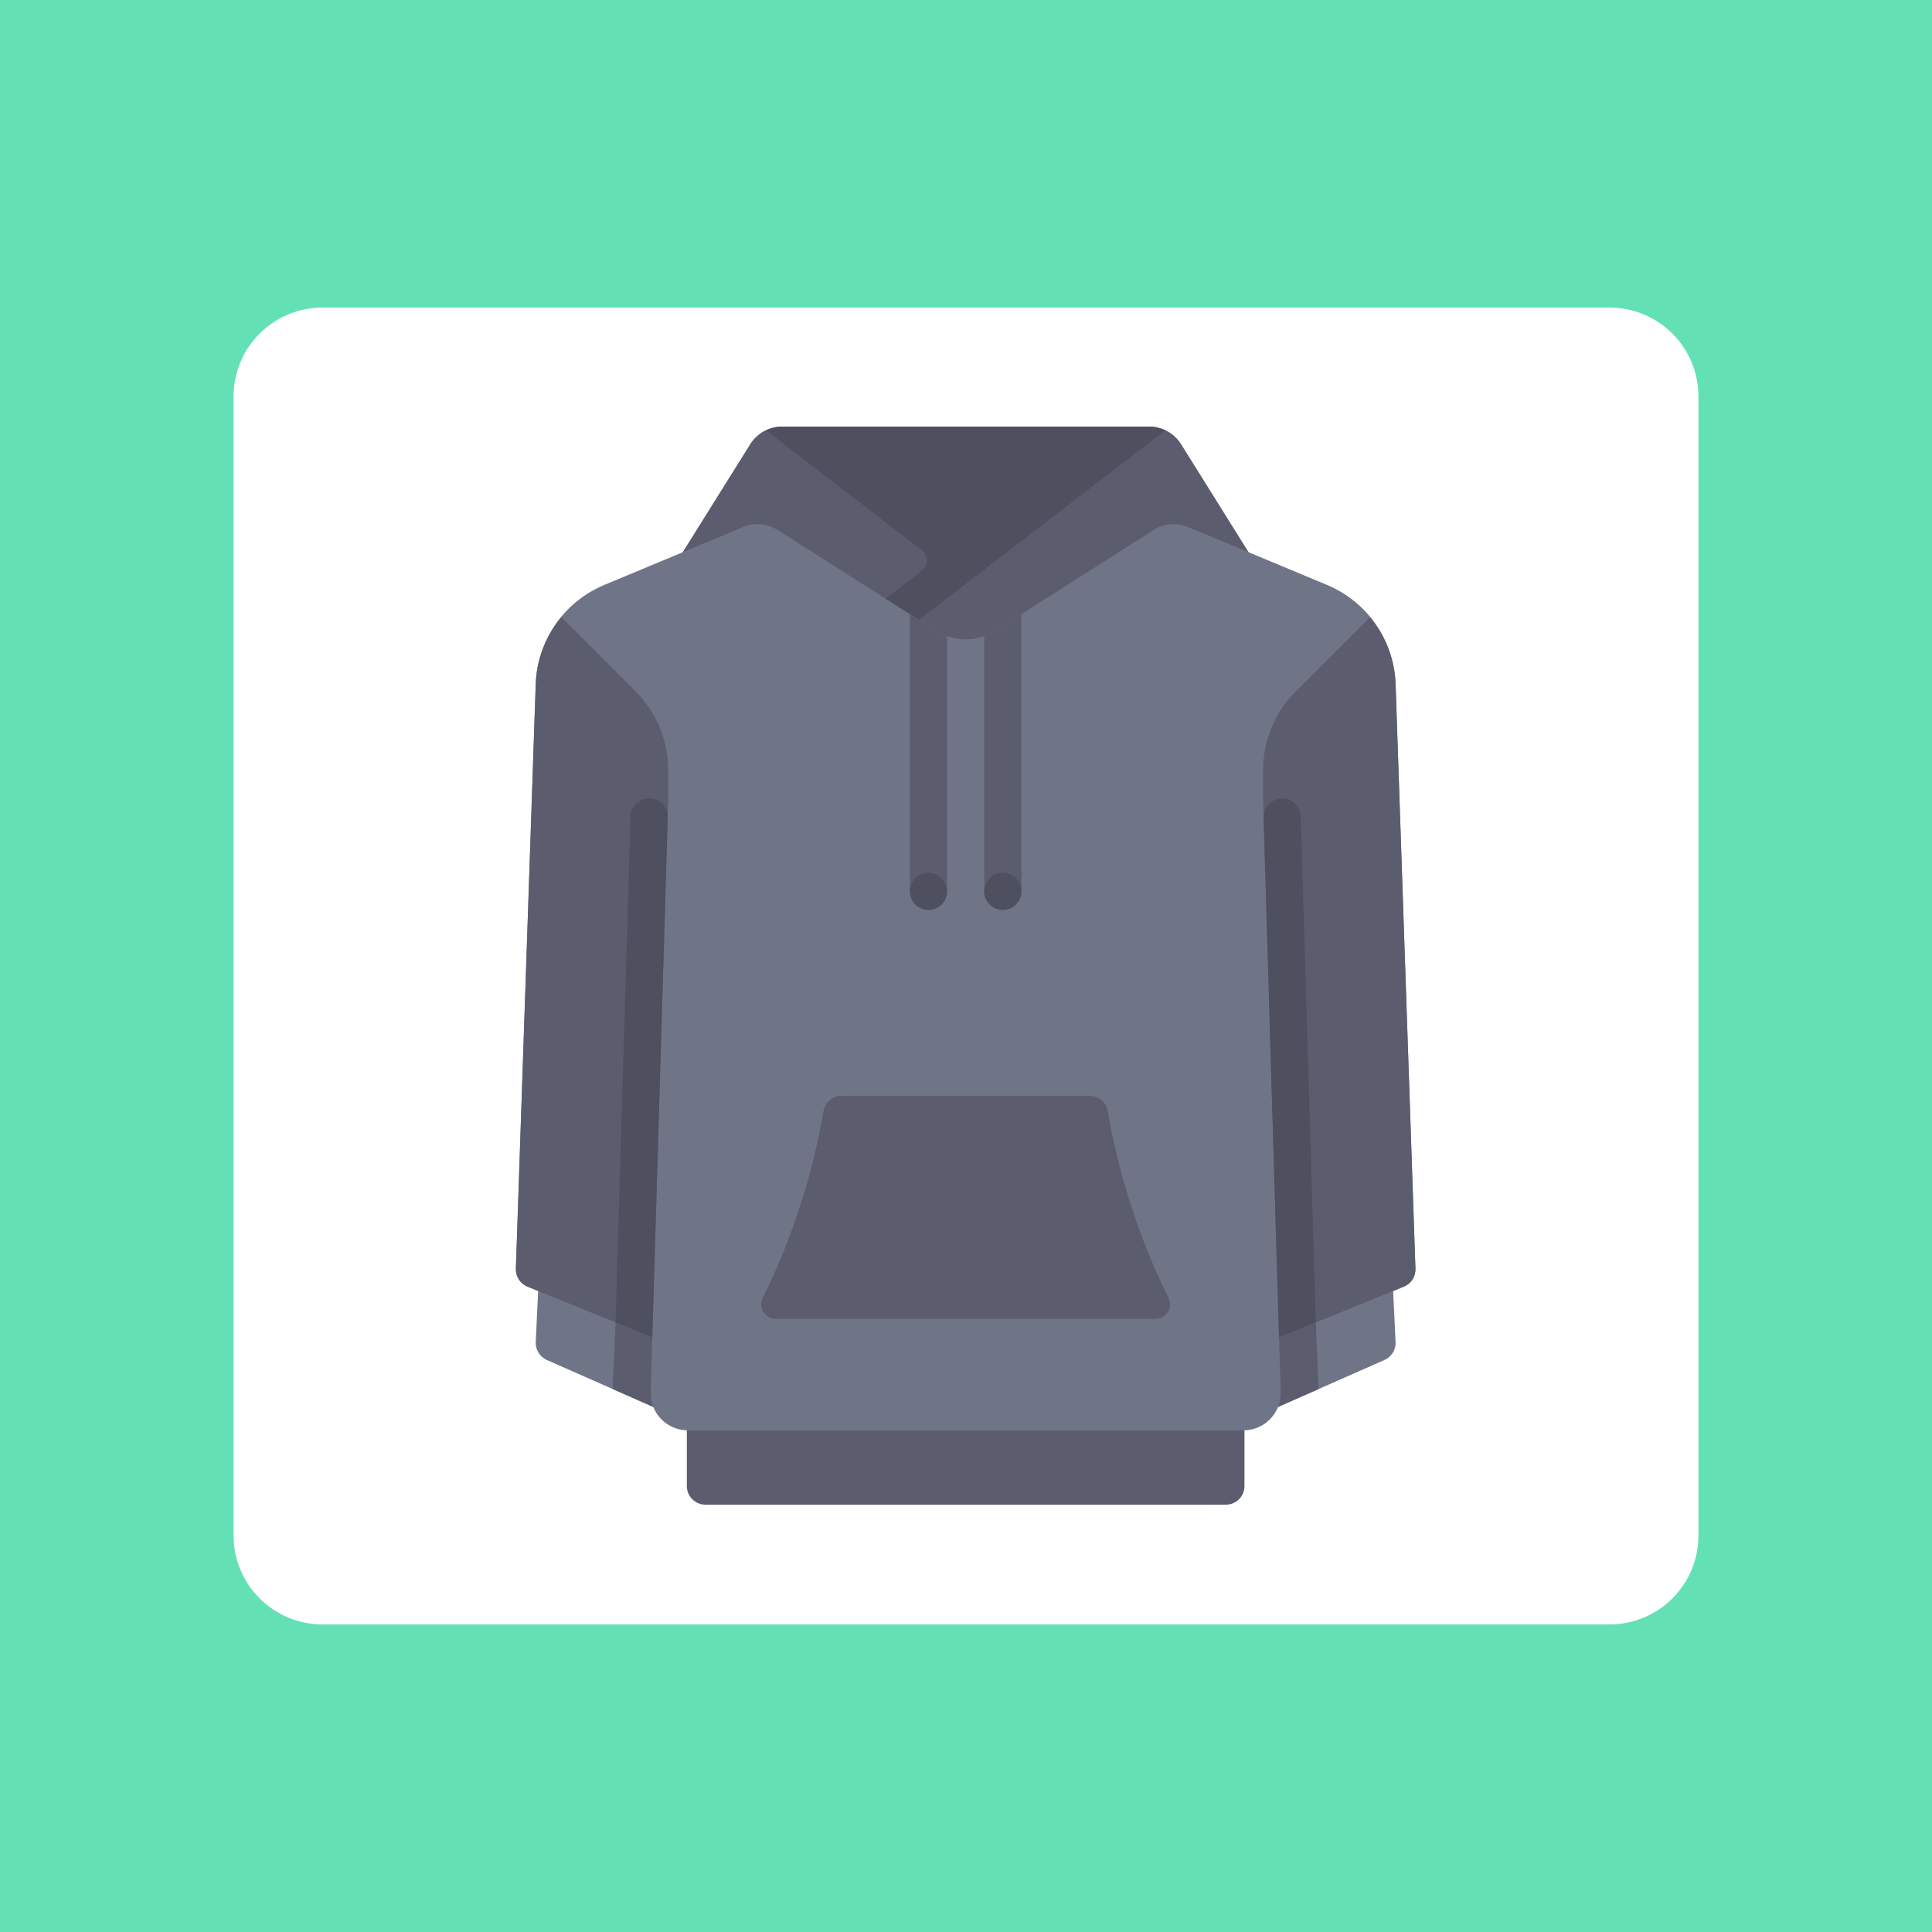 <svg xmlns="http://www.w3.org/2000/svg" xmlns:xlink="http://www.w3.org/1999/xlink" width="500" zoomAndPan="magnify" viewBox="0 0 375 375" height="500" preserveAspectRatio="xMidYMid meet" version="1.0"><defs><clipPath id="258912e238"><path d="M 45.336 59.699 L 329.664 59.699 L 329.664 315.301 L 45.336 315.301 Z M 45.336 59.699 " clip-rule="nonzero"/></clipPath><clipPath id="69f3d28063"><path d="M 62.586 59.699 L 312.414 59.699 C 316.988 59.699 321.379 61.52 324.613 64.754 C 327.848 67.988 329.664 72.375 329.664 76.949 L 329.664 298.051 C 329.664 302.625 327.848 307.012 324.613 310.246 C 321.379 313.48 316.988 315.301 312.414 315.301 L 62.586 315.301 C 58.012 315.301 53.621 313.48 50.387 310.246 C 47.152 307.012 45.336 302.625 45.336 298.051 L 45.336 76.949 C 45.336 72.375 47.152 67.988 50.387 64.754 C 53.621 61.52 58.012 59.699 62.586 59.699 " clip-rule="nonzero"/></clipPath><clipPath id="31d1de45d6"><path d="M 129 82.809 L 246 82.809 L 246 134 L 129 134 Z M 129 82.809 " clip-rule="nonzero"/></clipPath><clipPath id="42fc7ab6f9"><path d="M 148 82.809 L 227 82.809 L 227 127 L 148 127 Z M 148 82.809 " clip-rule="nonzero"/></clipPath><clipPath id="0983ef396e"><path d="M 133 274 L 242 274 L 242 292.059 L 133 292.059 Z M 133 274 " clip-rule="nonzero"/></clipPath></defs><rect x="-37.5" width="450" fill="#ffffff" y="-37.5" height="450" fill-opacity="1"/><rect x="-37.5" width="450" fill="#ffffff" y="-37.5" height="450" fill-opacity="1"/><rect x="-37.5" width="450" fill="#63e1b4" y="-37.5" height="450" fill-opacity="1"/><g clip-path="url(#258912e238)"><g clip-path="url(#69f3d28063)"><path fill="#ffffff" d="M 45.336 59.699 L 329.664 59.699 L 329.664 315.301 L 45.336 315.301 Z M 45.336 59.699 " fill-opacity="1" fill-rule="nonzero"/></g></g><g clip-path="url(#31d1de45d6)"><path fill="#5b5d6e" d="M 245.156 111.672 L 229.238 86.199 C 227.918 84.09 225.605 82.809 223.117 82.809 L 151.746 82.809 C 149.258 82.809 146.945 84.09 145.629 86.199 L 129.707 111.672 L 187.434 133.316 Z M 245.156 111.672 " fill-opacity="1" fill-rule="nonzero"/></g><g clip-path="url(#42fc7ab6f9)"><path fill="#4e4f5f" d="M 226.172 83.535 C 225.227 83.09 224.199 82.809 223.117 82.809 L 151.746 82.809 C 150.668 82.809 149.641 83.09 148.691 83.535 L 178.914 106.781 C 180.227 107.793 180.227 109.773 178.914 110.785 L 162.016 123.785 L 169.969 126.766 L 187.434 113.336 Z M 226.172 83.535 " fill-opacity="1" fill-rule="nonzero"/></g><path fill="#707487" d="M 270.199 246.176 L 270.879 260.496 C 270.953 261.988 270.098 263.367 268.734 263.969 L 241.34 276.051 L 241.336 276.051 L 241.336 246.176 Z M 270.199 246.176 " fill-opacity="1" fill-rule="nonzero"/><path fill="#5b5d6e" d="M 241.344 276.051 L 241.336 276.051 L 241.336 246.176 L 254.945 246.176 L 255.938 269.613 Z M 241.344 276.051 " fill-opacity="1" fill-rule="nonzero"/><g clip-path="url(#0983ef396e)"><path fill="#5b5d6e" d="M 133.316 274.02 L 133.316 288.449 C 133.316 290.441 134.934 292.059 136.926 292.059 L 237.941 292.059 C 239.934 292.059 241.551 290.441 241.551 288.449 L 241.551 274.02 Z M 133.316 274.02 " fill-opacity="1" fill-rule="nonzero"/></g><path fill="#707487" d="M 104.668 246.176 L 103.984 260.496 C 103.914 261.988 104.77 263.367 106.133 263.969 L 133.523 276.051 L 133.527 276.051 L 133.527 246.176 Z M 104.668 246.176 " fill-opacity="1" fill-rule="nonzero"/><path fill="#5b5d6e" d="M 133.523 276.051 L 133.527 276.051 L 133.527 246.176 L 119.922 246.176 L 118.93 269.613 Z M 133.523 276.051 " fill-opacity="1" fill-rule="nonzero"/><path fill="#707487" d="M 270.883 132.785 C 270.598 124.316 265.395 116.797 257.574 113.535 L 230.594 102.293 C 228.414 101.387 225.934 101.602 223.941 102.867 L 193.242 122.402 C 189.699 124.66 185.168 124.66 181.621 122.402 L 150.922 102.867 C 148.934 101.602 146.449 101.387 144.273 102.293 L 117.293 113.535 C 109.473 116.797 104.27 124.316 103.984 132.785 L 100.133 246.27 C 100.082 247.77 100.965 249.148 102.355 249.723 L 126.605 259.586 L 126.293 270.227 C 126.188 274.281 129.449 277.625 133.504 277.625 L 241.363 277.625 C 245.422 277.625 248.68 274.281 248.578 270.227 L 248.262 259.586 L 272.516 249.723 C 273.902 249.148 274.785 247.77 274.734 246.27 Z M 270.883 132.785 " fill-opacity="1" fill-rule="nonzero"/><path fill="#5b5d6e" d="M 102.355 249.723 L 126.605 259.59 L 129.707 154.965 L 129.707 149.5 C 129.707 143.758 127.43 138.25 123.367 134.191 L 108.957 119.781 C 105.977 123.391 104.148 127.914 103.984 132.785 L 100.133 246.27 C 100.082 247.77 100.965 249.148 102.355 249.723 Z M 102.355 249.723 " fill-opacity="1" fill-rule="nonzero"/><path fill="#5b5d6e" d="M 215.035 215.738 C 217.859 232.434 223.652 245.617 226.816 251.926 C 227.758 253.797 226.387 255.98 224.293 255.98 L 150.574 255.98 C 148.477 255.98 147.109 253.797 148.051 251.926 C 151.211 245.617 157.008 232.434 159.828 215.738 C 160.125 213.988 161.609 212.688 163.379 212.688 L 211.484 212.688 C 213.258 212.688 214.742 213.988 215.035 215.738 Z M 215.035 215.738 " fill-opacity="1" fill-rule="nonzero"/><path fill="#5b5d6e" d="M 272.512 249.723 L 248.258 259.59 L 245.156 154.965 L 245.156 149.5 C 245.156 143.758 247.438 138.25 251.496 134.191 L 265.91 119.781 C 268.887 123.391 270.719 127.914 270.883 132.785 L 274.734 246.27 C 274.785 247.77 273.898 249.148 272.512 249.723 Z M 272.512 249.723 " fill-opacity="1" fill-rule="nonzero"/><path fill="#4e4f5f" d="M 252.48 158.465 C 252.422 156.516 250.824 154.965 248.875 154.965 C 246.84 154.965 245.207 156.645 245.266 158.676 L 248.258 259.59 L 255.391 256.688 Z M 252.48 158.465 " fill-opacity="1" fill-rule="nonzero"/><path fill="#5b5d6e" d="M 194.648 176.609 C 196.641 176.609 198.258 174.992 198.258 173 L 198.258 119.215 L 193.242 122.402 C 192.547 122.848 191.801 123.18 191.039 123.449 L 191.039 173.004 C 191.039 174.996 192.656 176.609 194.648 176.609 Z M 194.648 176.609 " fill-opacity="1" fill-rule="nonzero"/><path fill="#5b5d6e" d="M 180.219 176.609 C 182.211 176.609 183.824 174.992 183.824 173 L 183.824 123.449 C 183.066 123.18 182.32 122.848 181.621 122.402 L 176.609 119.215 L 176.609 173.004 C 176.609 174.996 178.223 176.609 180.219 176.609 Z M 180.219 176.609 " fill-opacity="1" fill-rule="nonzero"/><path fill="#4e4f5f" d="M 183.824 173.004 C 183.824 173.48 183.734 173.941 183.551 174.383 C 183.367 174.824 183.105 175.215 182.77 175.555 C 182.43 175.891 182.039 176.152 181.598 176.336 C 181.156 176.52 180.695 176.609 180.219 176.609 C 179.738 176.609 179.277 176.52 178.836 176.336 C 178.395 176.152 178.004 175.891 177.668 175.555 C 177.328 175.215 177.066 174.824 176.883 174.383 C 176.699 173.941 176.609 173.48 176.609 173.004 C 176.609 172.523 176.699 172.062 176.883 171.621 C 177.066 171.18 177.328 170.789 177.668 170.449 C 178.004 170.113 178.395 169.852 178.836 169.668 C 179.277 169.484 179.738 169.395 180.219 169.395 C 180.695 169.395 181.156 169.484 181.598 169.668 C 182.039 169.852 182.43 170.113 182.77 170.449 C 183.105 170.789 183.367 171.18 183.551 171.621 C 183.734 172.062 183.824 172.523 183.824 173.004 Z M 183.824 173.004 " fill-opacity="1" fill-rule="nonzero"/><path fill="#4e4f5f" d="M 198.258 173.004 C 198.258 173.48 198.164 173.941 197.98 174.383 C 197.797 174.824 197.539 175.215 197.199 175.555 C 196.859 175.891 196.473 176.152 196.027 176.336 C 195.586 176.52 195.125 176.609 194.648 176.609 C 194.168 176.609 193.711 176.52 193.27 176.336 C 192.824 176.152 192.434 175.891 192.098 175.555 C 191.758 175.215 191.5 174.824 191.316 174.383 C 191.133 173.941 191.039 173.48 191.039 173.004 C 191.039 172.523 191.133 172.062 191.316 171.621 C 191.5 171.18 191.758 170.789 192.098 170.449 C 192.434 170.113 192.824 169.852 193.27 169.668 C 193.711 169.484 194.168 169.395 194.648 169.395 C 195.125 169.395 195.586 169.484 196.027 169.668 C 196.473 169.852 196.859 170.113 197.199 170.449 C 197.539 170.789 197.797 171.18 197.98 171.621 C 198.164 172.062 198.258 172.523 198.258 173.004 Z M 198.258 173.004 " fill-opacity="1" fill-rule="nonzero"/><path fill="#4e4f5f" d="M 122.387 158.465 L 119.473 256.688 L 126.605 259.586 L 129.598 158.676 C 129.66 156.645 128.027 154.961 125.992 154.961 C 124.043 154.965 122.445 156.516 122.387 158.465 Z M 122.387 158.465 " fill-opacity="1" fill-rule="nonzero"/></svg>